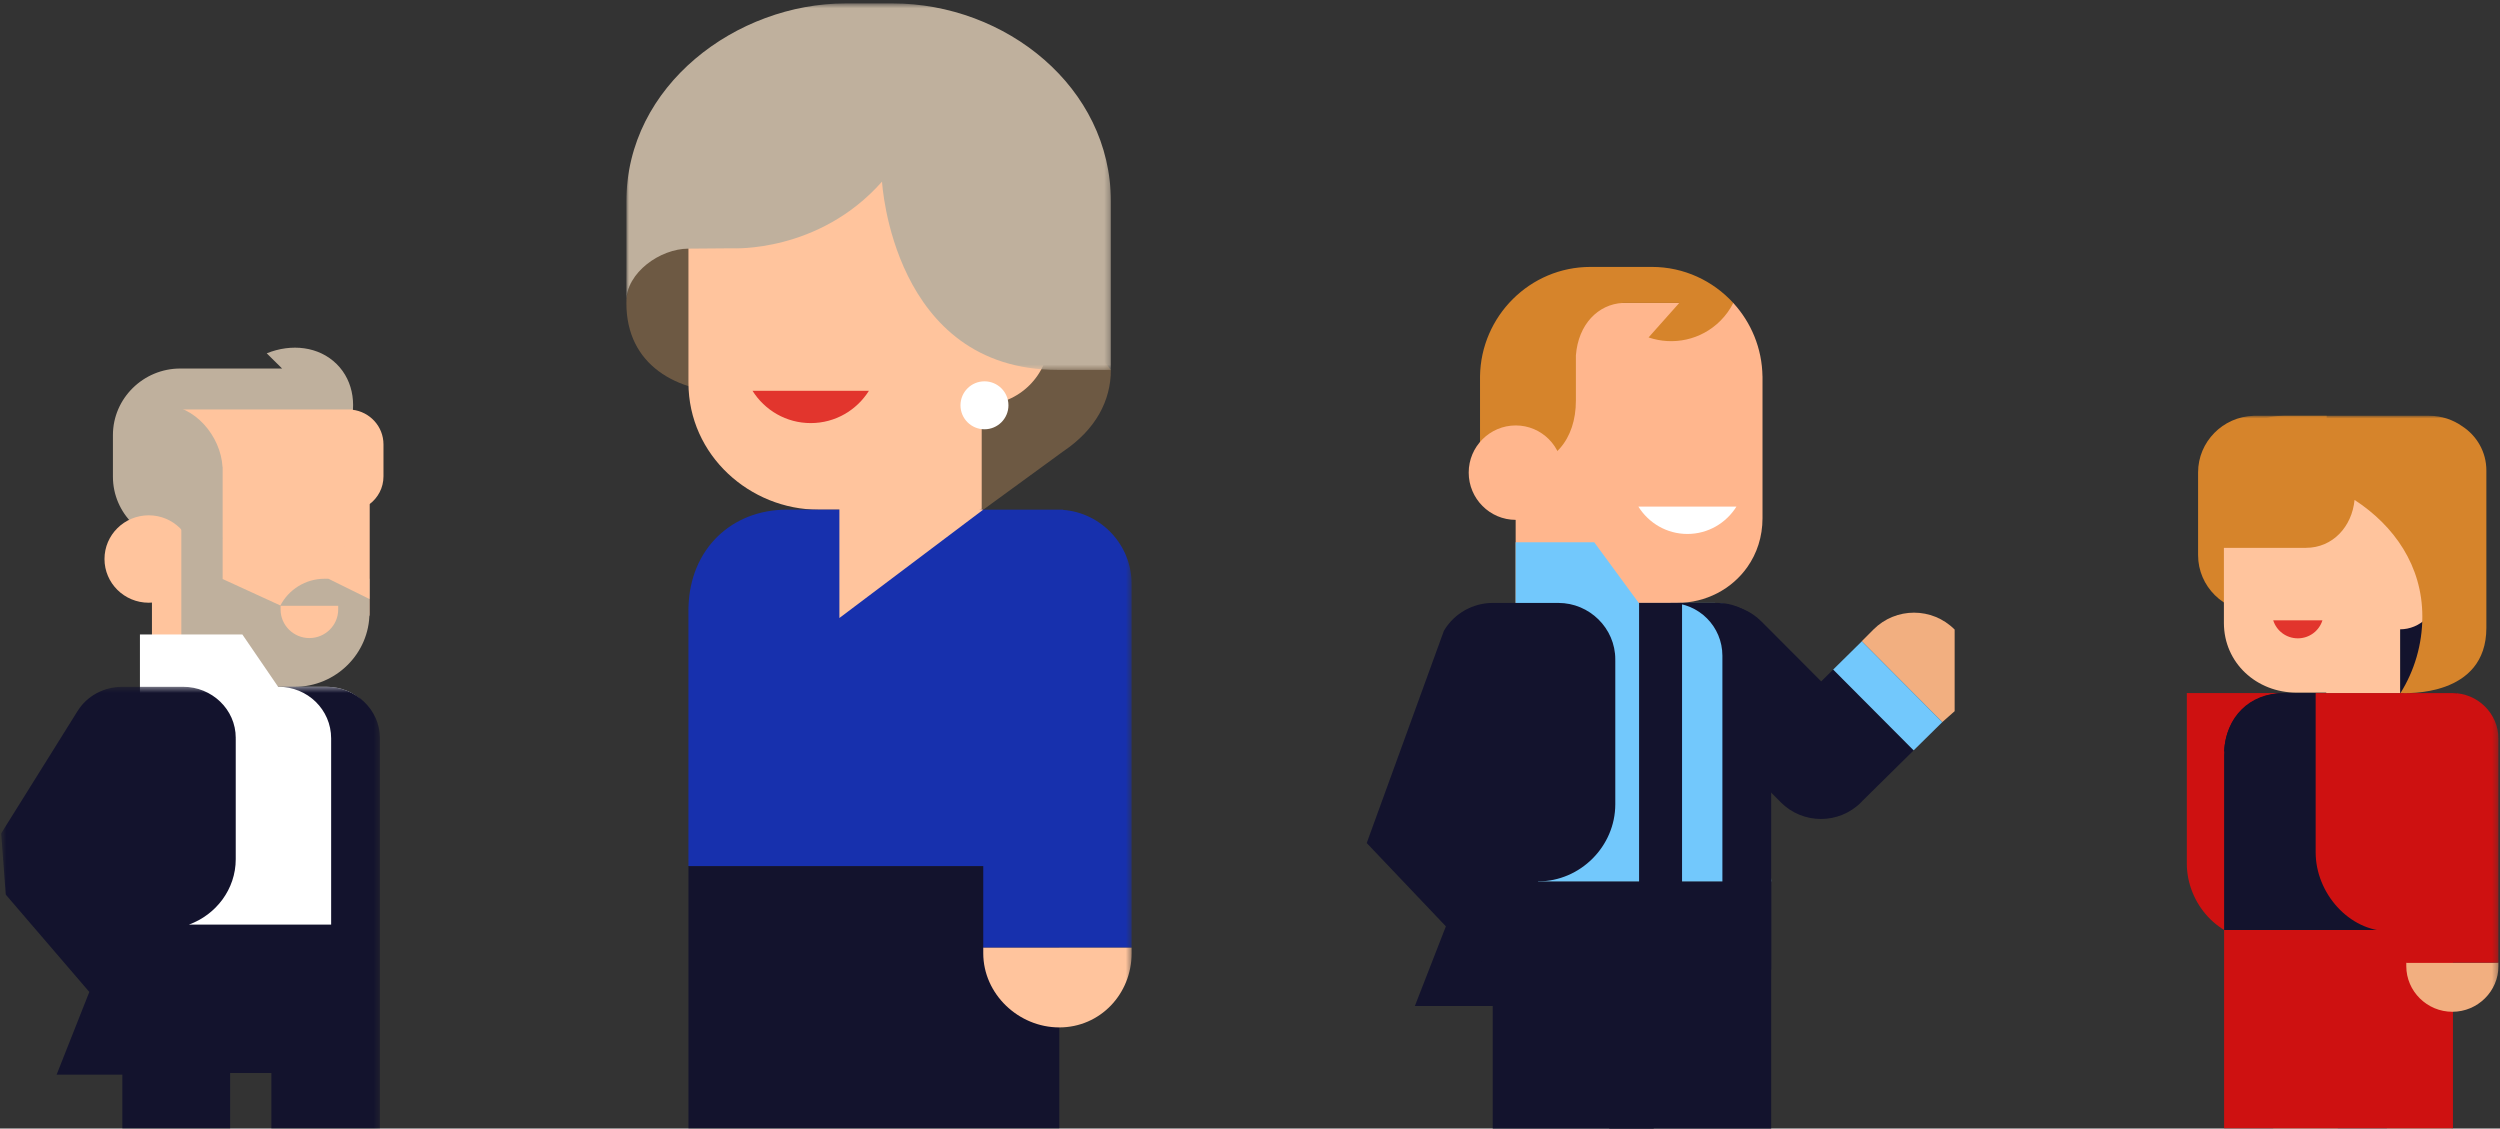 <?xml version="1.0" encoding="UTF-8" standalone="no"?>
<svg width="463px" height="209px" viewBox="0 0 463 209" version="1.1" xmlns="http://www.w3.org/2000/svg" xmlns:xlink="http://www.w3.org/1999/xlink">
    <rect x="0" y="0" width="463" height="209" fill="#333333" stroke="none"/>
    <!-- Generator: Sketch 43.2 (39069) - http://www.bohemiancoding.com/sketch -->
    <title>Group 8</title>
    <desc>Created with Sketch.</desc>
    <defs>
        <polygon id="path-1" points="0 157.861 57.713 157.861 57.713 -5.68434189e-14 0 -5.68434189e-14"></polygon>
        <polygon id="path-3" points="0 181.566 108.883 181.566 108.883 0.265 0 0.265"></polygon>
        <polygon id="path-5" points="0 68.491 0 0.614 89.733 0.614 89.733 68.491 4.38501276e-15 68.491"></polygon>
        <polygon id="path-7" points="0 267.386 93.578 267.386 93.578 0.631 0 0.631"></polygon>
        <polygon id="path-9" points="70.493 0.365 70.493 100.345 0.34 100.345 0.34 0.365 70.493 0.365"></polygon>
    </defs>
    <g id="Finals" stroke="none" stroke-width="1" fill="none" fill-rule="evenodd">
        <g id="Artboard-Copy-28" transform="translate(-750, -16)">
            <g id="Group-6">
                <g id="Group-8" transform="translate(750, 16)">
                    <g id="Page-1" transform="translate(405, 77)">
                        <path d="M0,51.362 L0,82.919 C0,90.367 5.972,97.084 13.49,97.084 L26.625,97.084 L26.625,51.362 L0,51.362 Z" id="Fill-1" fill="#CE1111"></path>
                        <mask id="mask-2" fill="white">
                            <use xlink:href="#path-1"></use>
                        </mask>
                        <g id="Clip-4"></g>
                        <polygon id="Fill-3" fill="#FFC49E" mask="url(#mask-2)" points="15.999 151.886 27.972 151.886 27.972 127.471 15.999 127.471"></polygon>
                        <polygon id="Fill-6" fill="#FFC49E" mask="url(#mask-2)" points="37.066 151.886 49.038 151.886 49.038 127.471 37.066 127.471"></polygon>
                        <polygon id="Fill-8" fill="#CE1111" mask="url(#mask-2)" points="50.593 85.474 49.287 98.2 49.287 134.517 6.905 134.517 6.905 85.474"></polygon>
                        <path d="M18.246,51.353 C11.688,51.353 6.905,56.074 6.905,62.826 L6.905,95.241 L50.014,95.241 L50.014,51.362 L18.246,51.353 Z" id="Fill-9" fill="#13132D" mask="url(#mask-2)"></path>
                        <path d="M29.724,62.189 L29.724,51.357 L17.944,51.353 C11.594,51.353 7.197,55.779 6.905,62.189 L29.724,62.189 Z" id="Fill-10" fill="#13132D" mask="url(#mask-2)"></path>
                        <path d="M49.178,110.382 C53.872,110.382 57.713,106.578 57.713,101.928 L57.713,101.29 L40.644,101.29 L40.644,101.928 C40.644,106.578 44.484,110.382 49.178,110.382" id="Fill-11" fill="#F2AF80" mask="url(#mask-2)"></path>
                        <path d="M49.178,51.353 C49.062,51.353 48.946,51.358 48.83,51.362 L23.862,51.362 L23.862,80.874 C23.862,88.323 29.983,95.465 37.501,95.465 L40.644,95.465 L40.644,101.289 L57.712,101.289 L57.712,59.808 C57.712,55.158 53.872,51.353 49.178,51.353" id="Fill-12" fill="#CE1111" mask="url(#mask-2)"></path>
                        <path d="M25.901,0 L12.332,0 L12.332,0.009 C6.666,0.186 2.086,4.828 2.086,10.482 L2.086,25.823 C2.086,31.588 6.848,36.305 12.667,36.305 L13.334,36.305 C19.154,36.305 25.483,31.588 25.483,25.823 L25.901,0 Z" id="Fill-13" fill="#D6842B" mask="url(#mask-2)"></path>
                        <polygon id="Fill-14" fill="#13132D" mask="url(#mask-2)" points="46.265 24.46 39.501 24.46 39.501 51.352 49.258 45.29"></polygon>
                        <polygon id="Fill-15" fill="#FFC49D" mask="url(#mask-2)" points="25.826 51.352 39.502 51.352 39.502 14.281 25.826 14.281"></polygon>
                        <path d="M29.651,51.272 C40.616,39.636 33.865,20.76 25.826,14.28 L6.867,14.28 L6.867,38.36 C6.867,45.776 12.915,51.272 20.313,51.272 L37.326,51.272 L37.329,51.272 L29.651,51.272 Z" id="Fill-16" fill="#FFC49D" mask="url(#mask-2)"></path>
                        <path d="M32.632,32.777 C32.632,29.036 35.695,20.891 39.47,20.891 C43.249,20.891 46.312,29.036 46.312,32.777 C46.312,36.515 43.249,39.55 39.47,39.55 C35.695,39.55 32.632,36.515 32.632,32.777" id="Fill-17" fill="#FFC49D" mask="url(#mask-2)"></path>
                        <path d="M51.029,1.959 C49.296,0.728 47.177,0 44.894,0 L17.906,0 C12.086,0 4.908,4.717 4.908,10.482 L4.908,24.46 L22.053,24.46 C27.042,24.46 30.595,20.512 31.062,15.587 C38.418,20.368 43.618,27.81 43.618,37.191 C43.618,42.385 42.136,47.235 39.572,51.353 C40.59,51.373 55.475,52.149 55.475,39.272 L55.475,10.482 L55.475,10.119 C55.475,6.706 53.707,3.704 51.029,1.959" id="Fill-18" fill="#D6842B" mask="url(#mask-2)"></path>
                        <path d="M15.999,37.881 C16.597,39.814 18.411,41.22 20.558,41.22 C22.705,41.22 24.519,39.814 25.117,37.881 L15.999,37.881 Z" id="Fill-19" fill="#E2352D" mask="url(#mask-2)"></path>
                    </g>
                    <g id="Page-1-Copy-6" transform="translate(307.5, 140) scale(-1, 1) translate(-307.5, -140) translate(253, 49)">
                        <polygon id="Fill-1" fill="#13132D" points="99.968 137.314 80.702 137.314 80.702 117.011 91.945 116.706"></polygon>
                        <g id="Group-27" transform="translate(0, 0.169)">
                            <path d="M77.526,6.935 C77.526,6.935 79.457,20.471 81.301,20.873 L81.301,62.493 L51.459,62.493 C45.986,62.493 41.234,59.885 38.389,55.849 C36.616,53.334 35.583,50.235 35.583,46.796 L35.583,20.541 L35.59,20.541 C35.662,15.31 37.705,10.535 41.001,6.935 L77.526,6.935 Z" id="Fill-2" fill="#FFB68D"></path>
                            <path d="M67.47,0.265 L56.059,0.265 C50.118,0.265 44.749,2.841 41.001,6.935 L41.076,6.935 L41.001,6.958 C41.599,8.132 42.38,9.235 43.359,10.218 C46.964,13.837 52.161,14.862 56.683,13.322 L51,6.935 L61.486,6.935 C65.997,7.179 69.704,10.855 70.145,16.662 L70.145,25.044 C70.145,32.145 74.23,37.286 81.302,37.286 L87.9,37.286 L87.9,20.541 C87.745,9.363 78.636,0.265 67.47,0.265" id="Fill-4" fill="#D6842B"></path>
                            <path d="M40.413,44.659 C42.31,47.694 45.66,49.72 49.491,49.72 C53.324,49.72 56.673,47.694 58.57,44.659 L40.413,44.659 Z" id="Fill-6" fill="#FFFFFF"></path>
                            <path d="M72.606,38.354 C72.606,33.535 76.483,29.622 81.283,29.622 C86.086,29.622 89.997,33.535 89.997,38.354 C89.997,43.184 86.086,47.11 81.283,47.11 C76.483,47.11 72.606,43.184 72.606,38.354" id="Fill-8" fill="#FFB68D"></path>
                            <path d="M0,67.426 C4.155,63.252 10.892,63.253 15.049,67.426 L17.203,69.59 L2.285,84.566 L0,82.542" id="Fill-10" fill="#F2AF80"></path>
                            <path d="M50.684,65.91 C46.566,61.78 39.896,61.79 35.78,65.929 L24.715,77.022 L22.495,74.831 L7.591,89.797 L17.112,99.189 C17.183,99.264 17.244,99.344 17.317,99.417 C21.436,103.543 28.108,103.534 32.218,99.399 L50.703,80.871 C54.81,76.732 54.801,70.031 50.684,65.91" id="Fill-12" fill="#13132D"></path>
                            <path d="M85.547,181.566 L85.547,114.062 L33.976,114.062 L33.976,169.779 L32.686,169.779 C29.447,169.779 26.815,172.429 26.815,175.665 C26.815,178.927 29.447,181.566 32.686,181.566" id="Fill-14" fill="#13132D"></path>
                            <path d="M55.769,181.566 L55.714,143.231 L63.967,143.231 L63.967,169.779 L63.858,169.779 L62.465,169.779 C59.225,169.779 56.593,172.429 56.593,175.665 C56.593,178.927 59.225,181.566 62.465,181.566" id="Fill-16" fill="#13132D"></path>
                            <path d="M44.674,62.493 L58.505,62.493 L66.748,51.262 L81.302,51.262 L81.302,65.773 L81.927,65.773 L81.927,106.21 C80.794,106.999 78.793,109.247 77.144,114.063 L33.976,114.063 L36.393,73.073 C36.393,67.228 38.856,62.493 44.674,62.493" id="Fill-18" fill="#72C8FC"></path>
                            <polygon id="Fill-20" fill="#72C8FC" points="17.188 69.599 22.495 74.831 7.591 89.797 2.284 84.566"></polygon>
                            <path d="M94.587,67.642 C92.626,64.354 89.166,62.519 85.608,62.494 L73.378,62.494 C67.632,62.494 62.848,67.173 62.848,72.947 C62.848,72.996 62.857,73.048 62.857,73.098 L62.848,73.098 L62.848,99.767 C62.848,107.596 69.351,114.063 77.144,114.063 C77.144,114.063 78.382,117.123 81.143,123.085 L80.114,125.319 C84.597,129.047 86.286,131.343 89.997,126.84 L108.883,106.961" id="Fill-22" fill="#13132D"></path>
                            <mask id="mask-4" fill="white">
                                <use xlink:href="#path-3"></use>
                            </mask>
                            <g id="Clip-25"></g>
                            <polygon id="Fill-24" fill="#13132D" mask="url(#mask-4)" points="50.485 120.985 58.442 120.985 58.442 62.493 50.485 62.493"></polygon>
                            <path d="M43.012,130.359 L43.012,72.276 C43.012,66.871 47.371,62.493 52.753,62.493 L43.873,62.493 C38.497,62.493 33.975,66.871 33.975,72.276 L33.975,130.359 L43.012,130.359 Z" id="Fill-26" fill="#13132D" mask="url(#mask-4)"></path>
                        </g>
                    </g>
                    <g id="Page-1" transform="translate(116, 0)">
                        <path d="M81.689,57.894 L79.875,49.581 L79.875,50.979 C76.433,48.744 72.319,47.456 67.899,47.499 C56.605,47.609 47.152,56.607 46.528,67.88 C46.095,75.702 49.83,82.678 55.712,86.804 L66.1,94.393 C66.1,94.393 80.573,83.821 80.895,83.605 C86.997,79.503 89.733,74.129 89.733,68.508 L81.689,57.894 Z" id="Fill-1" fill="#6D5943"></path>
                        <path d="M19.924,72.747 L28.115,72.747 C39.077,72.747 42,63.781 42,52.824 L42,47.712 C40.784,47.392 45.558,47.222 44.245,47.222 L11.499,45.762 C6.268,45.762 0.01,49.816 0.01,56.158 C0.01,67.645 9.355,72.747 19.924,72.747" id="Fill-3" fill="#6D5943"></path>
                        <path d="M65.848,49.993 C65.836,49.993 65.824,49.995 65.812,49.995 L65.812,32.44 L47.242,5.633 L11.499,24.308 L11.499,24.4 L11.499,70.861 C11.499,84.419 23,94.386 35.541,94.386 L65.812,94.386 L65.812,74.977 C65.824,74.977 65.836,74.978 65.848,74.978 C72.75,74.978 78.345,69.383 78.345,62.484 C78.345,55.586 72.75,49.993 65.848,49.993" id="Fill-5" fill="#FFC49D"></path>
                        <path d="M61.882,75.064 C61.882,72.609 63.87,70.622 66.324,70.622 C68.777,70.622 70.765,72.609 70.765,75.064 C70.765,77.515 68.777,79.503 66.324,79.503 C63.87,79.503 61.882,77.515 61.882,75.064" id="Fill-7" fill="#FFFFFF"></path>
                        <g id="Group-11" transform="translate(0, 0.017)">
                            <mask id="mask-6" fill="white">
                                <use xlink:href="#path-5"></use>
                            </mask>
                            <g id="Clip-10"></g>
                            <path d="M49.277,0.613 L40.628,0.613 C20.44,0.613 0.01,15.776 0.01,37.244 L0.01,48.567 C0.01,48.961 -0.013,55.361 0.01,55.749 C0.01,50.478 6.268,46.033 11.498,46.033 L19.62,45.968 C19.62,45.968 35.632,46.87 47.352,33.615 C47.352,33.615 49.245,68.491 79.898,68.491 L89.733,68.491 L89.733,37.256 C89.733,16.162 70.275,0.613 49.277,0.613" id="Fill-9" fill="#BFB09D" mask="url(#mask-6)"></path>
                        </g>
                        <path d="M23.366,72.376 C25.618,75.962 29.594,78.356 34.144,78.356 C38.694,78.356 42.669,75.962 44.922,72.376 L23.366,72.376 Z" id="Fill-12" fill="#E2352D"></path>
                        <mask id="mask-8" fill="white">
                            <use xlink:href="#path-7"></use>
                        </mask>
                        <g id="Clip-15"></g>
                        <polygon id="Fill-19" fill="#13132D" mask="url(#mask-8)" points="80.184 160.399 80.184 170.475 80.184 232.2 11.499 232.2 11.499 160.399"></polygon>
                        <path d="M80.894,94.431 L80.895,94.386 L29.756,94.386 C19.397,94.386 11.795,101.763 11.512,112.4 L11.501,112.4 L11.501,112.89 C11.501,112.931 11.498,112.972 11.498,113.014 L11.498,159.096 L11.501,159.096 L11.501,160.399 L66.1,160.399 L66.1,175.508 L93.578,175.508 L93.578,108.126 C93.578,100.928 87.962,94.975 80.894,94.431" id="Fill-20" fill="#1730AD" mask="url(#mask-8)"></path>
                        <path d="M80.184,190.277 C87.741,190.277 93.578,184.097 93.578,176.544 L93.578,175.508 L66.1,175.508 L66.1,176.544 C66.1,184.097 72.628,190.277 80.184,190.277" id="Fill-21" fill="#FFC49D" mask="url(#mask-8)"></path>
                        <polygon id="Fill-22" fill="#FFC49D" mask="url(#mask-8)" points="39.455 90.242 39.455 114.456 66.1 94.386"></polygon>
                    </g>
                    <g id="Page-1-Copy-5" transform="translate(38.5, 151) scale(-1, 1) translate(-38.5, -151) translate(0, 64)">
                        <g id="Group-3" transform="translate(11.393, 0.298)" fill="#BFB09D">
                            <path d="M32.223,3.953 L32.223,3.953 L13.36,3.953 L16.209,1.136 C11.612,-0.721 6.55,-0.13 3.268,3.113 C-0.013,6.357 -0.61,11.362 1.268,15.907 L1.604,15.575 C2.941,18.227 5.714,20.061 8.9,20.061 L19.751,20.061 L19.751,26.258 C19.751,33.039 22.272,38.912 29.132,38.912 L32.223,36.322 C39.082,36.322 44.694,30.774 44.694,23.993 L44.694,16.282 C44.694,9.501 39.082,3.953 32.223,3.953" id="Fill-1"></path>
                        </g>
                        <polygon id="Fill-4" fill="#C8B89A" points="43.616 40.327 36.285 40.327 36.285 23.562 43.616 23.389"></polygon>
                        <path d="M43.061,11.836 L11.761,11.836 L11.761,11.882 C8.508,12.251 5.98,14.98 5.98,18.295 L5.98,24.239 C5.98,26.341 7.001,28.204 8.576,29.383 L8.576,49.986 L20.362,58.736 L39.396,63.194 L48.86,63.194 L48.86,18.733 L43.061,11.836 Z" id="Fill-6" fill="#FFC49D"></path>
                        <path d="M46.864,10.988 C40.95,10.988 36.117,16.739 35.785,22.504 L35.766,22.498 L35.766,35.645 L50.864,43.558 C50.864,43.558 52.549,10.988 46.864,10.988" id="Fill-16" fill="#BFB09D"></path>
                        <path d="M41.271,39.531 C41.271,35.061 44.938,31.436 49.457,31.436 C53.982,31.436 57.649,35.061 57.649,39.531 C57.649,43.997 53.982,47.624 49.457,47.624 C44.938,47.624 41.271,43.997 41.271,39.531" id="Fill-18" fill="#FFC49D"></path>
                        <path d="M35.766,35.645 L35.766,43.234 L25.072,48.138 C23.542,45.197 20.445,43.184 16.869,43.184 L8.576,43.184 L8.576,48.138 L8.576,49.491 C8.576,57.026 14.807,63.194 22.398,63.194 L43.419,63.194 L43.419,31.436 L35.766,35.645 Z" id="Fill-20" fill="#BFB09D"></path>
                        <path d="M51.085,53.497 L32.12,53.497 L25.49,63.194 L16.525,63.194 C11.142,63.194 6.626,67.43 8.575,72.756 L8.575,122.884 L32.001,122.884 C39.946,122.884 46.402,115.849 46.568,108.036 C48.094,103.651 49.945,101.715 50.994,100.996 L50.994,67.958 L51.085,67.975 L51.085,53.497 Z" id="Fill-22" fill="#FFFFFF"></path>
                        <polygon id="Fill-24" fill="#FFC49D" points="8.576 46.938 16.185 43.184 8.576 27.741"></polygon>
                        <g id="Group-28" transform="translate(6.286, 62.829)">
                            <mask id="mask-10" fill="white">
                                <use xlink:href="#path-9"></use>
                            </mask>
                            <g id="Clip-27"></g>
                            <path d="M70.494,27.511 L56.421,4.976 C54.608,1.981 51.406,0.388 48.113,0.365 L36.798,0.365 C31.483,0.365 27.055,4.551 27.055,9.81 C27.055,9.855 27.064,9.902 27.064,9.948 L27.055,9.948 L27.055,32.298 C27.055,37.85 30.704,42.581 35.723,44.404 L9.386,44.404 L9.386,9.926 C9.386,4.601 13.749,0.365 19.135,0.365 L10.247,0.365 C4.866,0.365 0.34,4.601 0.34,9.926 L0.34,45.6 L0.34,65.22 L0.34,100.345 L20.455,100.345 L20.455,71.89 L28.091,71.89 L28.091,100.345 L48.058,100.345 L48.058,72.199 L60.23,72.199 L54.172,56.879 L69.649,38.852" id="Fill-26" fill="#13132D" mask="url(#mask-10)"></path>
                        </g>
                        <path d="M14.367,48.194 L14.367,48.897 C14.367,51.797 16.767,54.17 19.701,54.17 C22.634,54.17 25.034,51.797 25.034,48.897 L25.034,48.194 L14.367,48.194 Z" id="Fill-29" fill="#FFC49D"></path>
                    </g>
                </g>
            </g>
        </g>
    </g>
</svg>